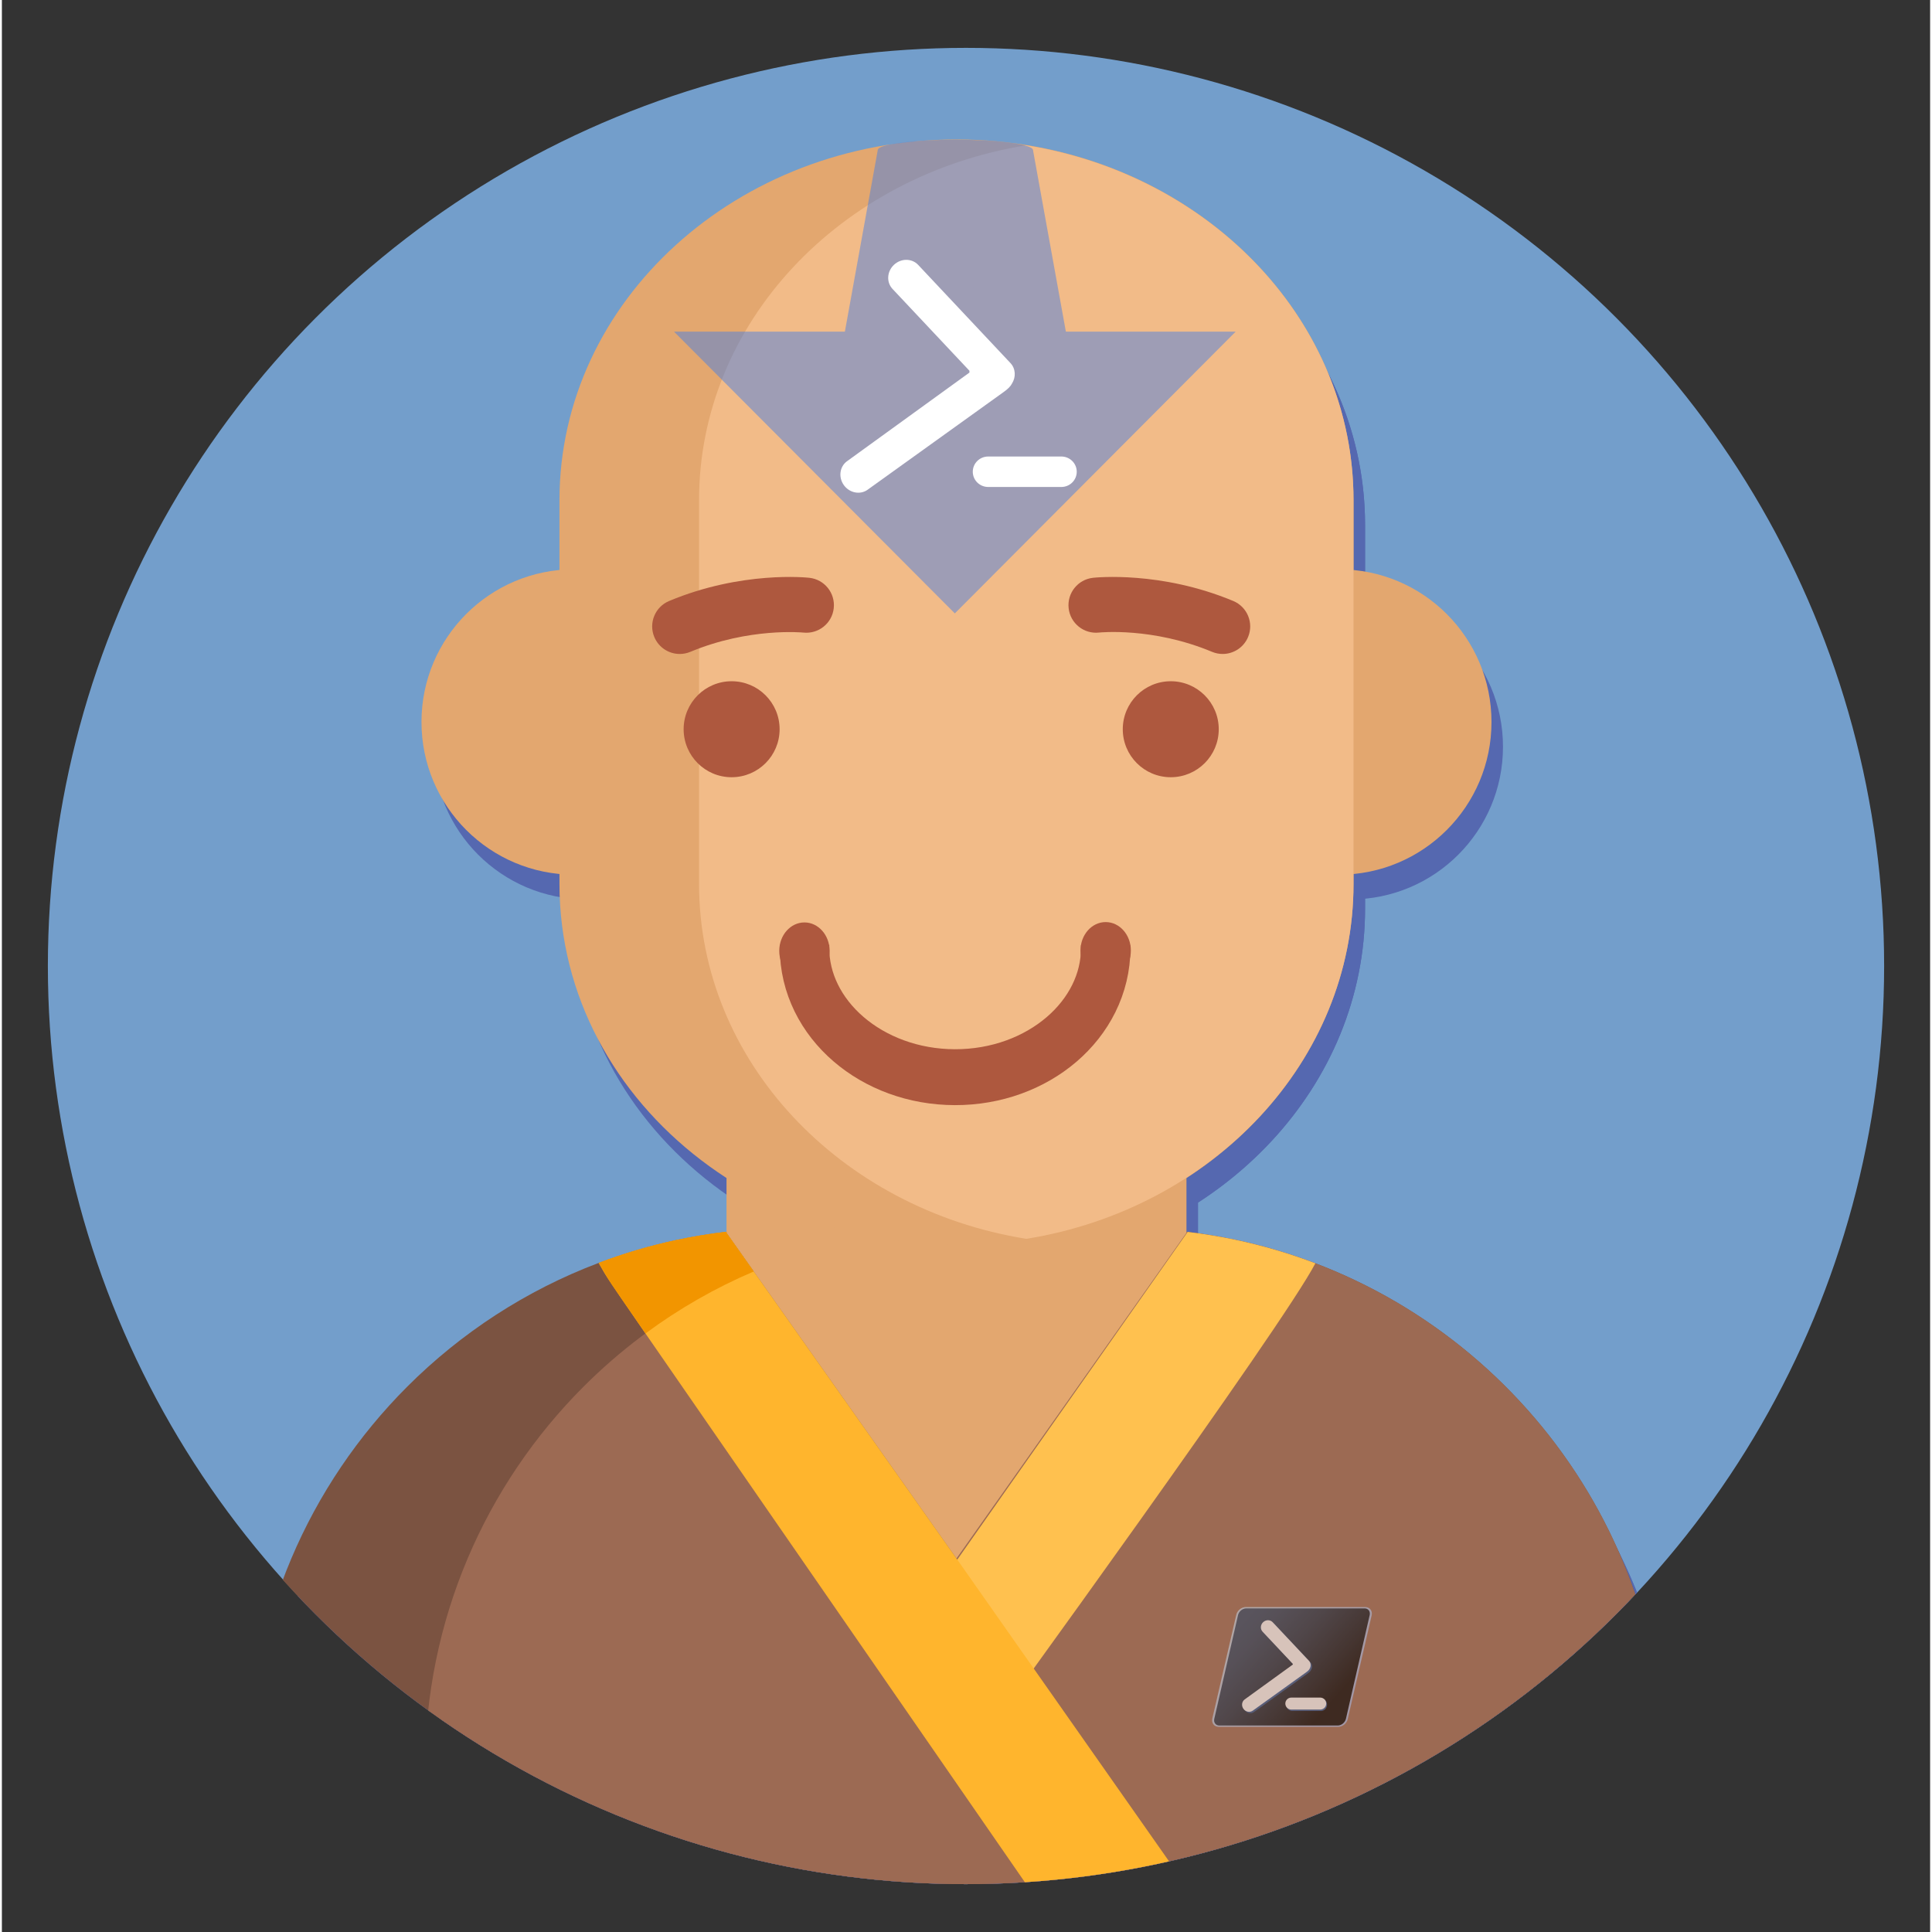<?xml version="1.0" encoding="UTF-8" standalone="no"?>
<svg
   xmlns:dc="http://purl.org/dc/elements/1.1/"
   xmlns:cc="http://creativecommons.org/ns#"
   xmlns:rdf="http://www.w3.org/1999/02/22-rdf-syntax-ns#"
   xmlns:svg="http://www.w3.org/2000/svg"
   xmlns="http://www.w3.org/2000/svg"
   xmlns:sodipodi="http://sodipodi.sourceforge.net/DTD/sodipodi-0.dtd"
   xmlns:inkscape="http://www.inkscape.org/namespaces/inkscape"
   height="9in"
   viewBox="-55 0 646.734 648"
   width="9in"
   version="1.1"
   id="svg34"
   sodipodi:docname="koan-monk-3.svg"
   inkscape:export-filename="C:\Dropbox\svg\PSKoans\kmonk13.png"
   inkscape:export-xdpi="96"
   inkscape:export-ydpi="96"
   inkscape:version="0.92.4 (5da689c313, 2019-01-14)">
  <rect x="-55" y="0" width="646.734" height="648" fill="#333333" stroke="none"/>
  <defs
     id="defs38">
    <linearGradient
       id="SVGID_1_"
       gradientUnits="userSpaceOnUse"
       x1="95.267"
       y1="91.926"
       x2="26.7"
       y2="30.68">
      <stop
         offset="0"
         style="stop-color:#A9C8FF"
         id="stop8" />
      <stop
         offset="1"
         style="stop-color:#C7E6FF"
         id="stop10" />
    </linearGradient>
    <linearGradient
       y2="90.278"
       x2="93.585"
       y1="30.778"
       x1="26.585"
       gradientUnits="userSpaceOnUse"
       id="SVGID_2_">
      <stop
         id="stop15"
         style="stop-color:#2D4664"
         offset="0" />
      <stop
         id="stop17"
         style="stop-color:#29405B"
         offset="0.169" />
      <stop
         id="stop19"
         style="stop-color:#1E2F43"
         offset="0.445" />
      <stop
         id="stop21"
         style="stop-color:#0C131B"
         offset="0.79" />
      <stop
         id="stop23"
         style="stop-color:#000000"
         offset="1" />
    </linearGradient>
    <linearGradient
       gradientTransform="matrix(0.75,0,0,0.75,194.878,585.191)"
       id="SVGID_2_-2"
       gradientUnits="userSpaceOnUse"
       x1="26.177"
       y1="30.015"
       x2="93.748"
       y2="90.738">
      <stop
         offset="0"
         style="stop-color:#5391FE"
         id="stop9" />
      <stop
         offset="1"
         style="stop-color:#3E6DBF"
         id="stop11" />
    </linearGradient>
    <clipPath
       clipPathUnits="userSpaceOnUse"
       id="clipPath914">
      <rect
         style="opacity:0.365;fill:#000000;fill-opacity:1;fill-rule:evenodd;stroke:none;stroke-width:11.339;stroke-linecap:butt;stroke-linejoin:round;stroke-miterlimit:4;stroke-dasharray:none;stroke-opacity:1"
         id="rect916"
         width="194.826"
         height="78.237"
         x="-249.559"
         y="-205.174" />
    </clipPath>
    <linearGradient
       gradientTransform="matrix(0.75,0,0,0.75,262.372,393.433)"
       id="SVGID_1_-2"
       gradientUnits="userSpaceOnUse"
       x1="95.267"
       y1="91.926"
       x2="26.7"
       y2="30.68">
      <stop
         offset="0"
         style="stop-color:#A9C8FF"
         id="stop8-7" />
      <stop
         offset="1"
         style="stop-color:#C7E6FF"
         id="stop10-7" />
    </linearGradient>
    <clipPath
       clipPathUnits="userSpaceOnUse"
       id="clipPath914-5">
      <rect
         style="opacity:0.365;fill:#000000;fill-opacity:1;fill-rule:evenodd;stroke:none;stroke-width:11.339;stroke-linecap:butt;stroke-linejoin:round;stroke-miterlimit:4;stroke-dasharray:none;stroke-opacity:1"
         id="rect916-6"
         width="194.826"
         height="78.237"
         x="-249.559"
         y="-205.174" />
    </clipPath>
    <linearGradient
       gradientTransform="matrix(0.75,0,0,0.75,262.372,393.433)"
       id="SVGID_1_-2-0"
       gradientUnits="userSpaceOnUse"
       x1="95.267"
       y1="91.926"
       x2="26.7"
       y2="30.68">
      <stop
         offset="0"
         style="stop-color:#A9C8FF"
         id="stop8-7-4" />
      <stop
         offset="1"
         style="stop-color:#C7E6FF"
         id="stop10-7-3" />
    </linearGradient>
    <linearGradient
       y2="90.278"
       x2="93.585"
       y1="30.778"
       x1="26.585"
       gradientUnits="userSpaceOnUse"
       id="SVGID_2_-21">
      <stop
         id="stop15-7"
         style="stop-color:#2D4664"
         offset="0" />
      <stop
         id="stop17-0"
         style="stop-color:#29405B"
         offset="0.169" />
      <stop
         id="stop19-2"
         style="stop-color:#1E2F43"
         offset="0.445" />
      <stop
         id="stop21-9"
         style="stop-color:#0C131B"
         offset="0.79" />
      <stop
         id="stop23-9"
         style="stop-color:#000000"
         offset="1" />
    </linearGradient>
    <clipPath
       clipPathUnits="userSpaceOnUse"
       id="clipPath914-5-8">
      <rect
         style="opacity:0.365;fill:#000000;fill-opacity:1;fill-rule:evenodd;stroke:none;stroke-width:11.339;stroke-linecap:butt;stroke-linejoin:round;stroke-miterlimit:4;stroke-dasharray:none;stroke-opacity:1"
         id="rect916-6-1"
         width="194.826"
         height="78.237"
         x="-249.559"
         y="-205.174" />
    </clipPath>
    <clipPath
       clipPathUnits="userSpaceOnUse"
       id="clipPath914-4">
      <rect
         style="opacity:0.365;fill:#000000;fill-opacity:1;fill-rule:evenodd;stroke:none;stroke-width:11.339;stroke-linecap:butt;stroke-linejoin:round;stroke-miterlimit:4;stroke-dasharray:none;stroke-opacity:1"
         id="rect916-61"
         width="194.826"
         height="78.237"
         x="-249.559"
         y="-205.174" />
    </clipPath>
    <linearGradient
       y2="90.278"
       x2="93.585"
       y1="30.778"
       x1="26.585"
       gradientUnits="userSpaceOnUse"
       id="SVGID_2_-7">
      <stop
         id="stop15-0"
         style="stop-color:#2D4664"
         offset="0" />
      <stop
         id="stop17-8"
         style="stop-color:#29405B"
         offset="0.169" />
      <stop
         id="stop19-1"
         style="stop-color:#1E2F43"
         offset="0.445" />
      <stop
         id="stop21-8"
         style="stop-color:#0C131B"
         offset="0.79" />
      <stop
         id="stop23-4"
         style="stop-color:#000000"
         offset="1" />
    </linearGradient>
    <clipPath
       clipPathUnits="userSpaceOnUse"
       id="clipPath1776">
      <circle
         style="opacity:0.346;fill:#739ecb;fill-opacity:1;fill-rule:evenodd;stroke:none;stroke-width:0.679;stroke-linecap:butt;stroke-linejoin:round;stroke-miterlimit:4;stroke-dasharray:none;stroke-opacity:1"
         id="circle1778"
         cx="269.331"
         cy="272.797"
         r="275.775" />
    </clipPath>
  </defs>
  <sodipodi:namedview
     pagecolor="#ffffff"
     bordercolor="#666666"
     borderopacity="1"
     objecttolerance="10"
     gridtolerance="10"
     guidetolerance="10"
     inkscape:pageopacity="0"
     inkscape:pageshadow="2"
     inkscape:window-width="2656"
     inkscape:window-height="1457"
     id="namedview36"
     showgrid="false"
     inkscape:zoom="0.69140625"
     inkscape:cx="567.39271"
     inkscape:cy="296.12758"
     inkscape:window-x="284"
     inkscape:window-y="430"
     inkscape:window-maximized="0"
     inkscape:current-layer="svg34"
     units="in" />
  <g
     id="g1113"
     transform="translate(0.575,0.575)">
    <circle
       r="307.944"
       cy="323.425"
       cx="267.792"
       id="path956-2"
       style="opacity:1;fill:#739ecb;fill-opacity:1;fill-rule:evenodd;stroke:none;stroke-width:0.758;stroke-linecap:butt;stroke-linejoin:round;stroke-miterlimit:4;stroke-dasharray:none;stroke-opacity:1" />
    <g
       clip-path="url(#clipPath1776)"
       id="g1432-3"
       transform="matrix(1.117,0,0,1.117,-33.149,18.614)">
      <g
         id="g954-4-0"
         transform="matrix(1.06,0,0,1.06,57.107,-120.312)"
         style="fill:#5568b0;fill-opacity:1">
        <path
           style="fill:#5568b0;fill-opacity:1"
           inkscape:connector-curvature="0"
           id="path2-5-4"
           d="m 401.34,605.449 c 0,9.254 -3.746,17.66 -9.828,23.723 -6.066,6.082 -14.457,9.828 -23.727,9.828 H 34.051 C 15.52,639 0.5,623.98 0.5,605.449 c 0,-42.344 17.152,-80.668 44.898,-108.418 15.238,-15.234 33.668,-27.289 54.207,-35.039 7.168,-2.727 14.594,-4.91 22.227,-6.531 4.547,-0.957 9.164,-1.727 13.844,-2.277 5.949,-0.699 12.004,-1.062 18.141,-1.062 h 94.207 c 10.973,0 21.664,1.156 31.98,3.34 69.32,14.707 121.336,76.277 121.336,149.988 z m 0,0" />
        <path
           style="fill:#5568b0;fill-opacity:1"
           inkscape:connector-curvature="0"
           id="path4-7-7"
           d="m 401.34,605.449 c 0,9.254 -3.746,17.66 -9.828,23.723 -6.066,6.082 -14.457,9.828 -23.727,9.828 H 83.977 c -18.535,0 -33.555,-15.02 -33.555,-33.551 0,-42.344 17.152,-80.668 44.898,-108.418 20.562,-20.562 46.93,-35.309 76.437,-41.57 19.711,-4.172 29.191,-3.34 76.266,-3.34 6.219,0 12.336,0.375 18.355,1.094 4.609,0.551 9.152,1.301 13.625,2.246 7.75,1.645 15.27,3.867 22.539,6.637 57.754,21.977 98.797,77.879 98.797,143.352 z m 0,0" />
        <path
           style="fill:#5568b0;fill-opacity:1"
           inkscape:connector-curvature="0"
           id="path6-5-1"
           d="m 135.801,334.203 v 119.281 l 65.117,92.199 65.121,-92.199 V 334.203 Z m 0,0" />
        <path
           style="fill:#5568b0;fill-opacity:1"
           inkscape:connector-curvature="0"
           id="path8-6-2"
           d="m 135.906,308.828 c 0,23.879 -19.359,43.238 -43.238,43.238 -23.883,0 -43.238,-19.359 -43.238,-43.238 0,-23.879 19.355,-43.238 43.238,-43.238 23.879,0 43.238,19.359 43.238,43.238 z m 0,0" />
        <path
           style="fill:#5568b0;fill-opacity:1"
           inkscape:connector-curvature="0"
           id="path10-2-3"
           d="m 352.41,308.836 c 0,23.879 -19.359,43.238 -43.238,43.238 -23.879,0 -43.238,-19.359 -43.238,-43.238 0,-23.883 19.359,-43.238 43.238,-43.238 23.879,0 43.238,19.355 43.238,43.238 z m 0,0" />
        <path
           style="fill:#5568b0;fill-opacity:1;stroke-width:0.974"
           inkscape:connector-curvature="0"
           id="path12-9-2"
           d="m 313.34,246.024 v 108.661 c 0,50.174 -39.875,92.086 -92.66,100.581 C 151.418,466.449 88.5,417.954 88.5,354.685 V 246.024 c 0,-56.419 50.34,-102.149 112.418,-102.149 62.031,0 112.422,45.689 112.422,102.149 z m 0,0" />
        <path
           style="fill:#5568b0;fill-opacity:1;stroke-width:0.974"
           inkscape:connector-curvature="0"
           id="path14-1-2"
           d="m 313.34,246.053 v 108.601 c 0,50.146 -39.875,92.035 -92.66,100.526 -52.773,-8.487 -92.656,-50.391 -92.656,-100.526 V 246.053 c 0,-50.261 40,-92.043 92.656,-100.514 52.66,8.472 92.66,50.253 92.66,100.514 z m 0,0" />
        <path
           style="fill:#5568b0;fill-opacity:1"
           inkscape:connector-curvature="0"
           id="path16-1-0"
           d="m 302.543,462.098 c -9.207,17.797 -91.531,131.023 -96.422,137.754 l -17.203,-36.453 77.461,-110.184 c 4.609,0.551 9.152,1.301 13.625,2.246 7.75,1.645 15.27,3.867 22.539,6.637 z m 0,0" />
        <path
           d="m 275.18,310.879 c 0,7.504 -6.086,13.59 -13.59,13.59 -7.504,0 -13.586,-6.086 -13.586,-13.59 0,-7.504 6.082,-13.59 13.586,-13.59 7.504,0 13.59,6.086 13.59,13.59 z m 0,0"
           id="path20-2-4"
           inkscape:connector-curvature="0"
           style="fill:#5568b0;fill-opacity:1" />
        <path
           d="m 279.293,274.566 c -20.539,-8.574 -38.953,-6.652 -39.727,-6.566 -4.281,0.477 -7.367,4.332 -6.891,8.613 0.473,4.281 4.324,7.367 8.613,6.891 0.148,-0.016 15.141,-1.578 31.992,5.457 0.98,0.41 2,0.605 3.004,0.605 3.051,0 5.949,-1.805 7.199,-4.797 1.66,-3.973 -0.219,-8.543 -4.191,-10.203 z m 0,0"
           id="path22-1-8"
           inkscape:connector-curvature="0"
           style="fill:#5568b0;fill-opacity:1" />
        <path
           d="m 150.836,310.879 c 0,7.504 -6.082,13.59 -13.59,13.59 -7.504,0 -13.586,-6.086 -13.586,-13.59 0,-7.504 6.082,-13.59 13.586,-13.59 7.508,0 13.59,6.086 13.59,13.59 z m 0,0"
           id="path24-3-5"
           inkscape:connector-curvature="0"
           style="fill:#5568b0;fill-opacity:1" />
        <path
           d="m 159.273,268 c -0.777,-0.086 -19.191,-2.008 -39.727,6.566 -3.977,1.66 -5.852,6.23 -4.191,10.203 1.25,2.996 4.148,4.797 7.199,4.797 1.004,0 2.02,-0.191 3.004,-0.602 16.598,-6.93 31.766,-5.48 32.016,-5.453 4.289,0.449 8.117,-2.625 8.59,-6.895 0.477,-4.285 -2.609,-8.141 -6.891,-8.617 z m 0,0"
           id="path26-6-2"
           inkscape:connector-curvature="0"
           style="fill:#5568b0;fill-opacity:1" />
        <path
           style="fill:#5568b0;fill-opacity:1"
           inkscape:connector-curvature="0"
           id="path30-0-4"
           d="m 266.359,639 h -44.941 C 89.719,448.484 104.18,469.742 99.605,461.992 c 7.168,-2.727 14.594,-4.91 22.227,-6.531 4.547,-0.957 9.164,-1.727 13.844,-2.277 l 0.125,0.301 65.117,92.203 c 70.48,100.414 62.59,89.141 65.441,93.312 z m 0,0" />
        <path
           style="fill:#5568b0;fill-opacity:1"
           inkscape:connector-curvature="0"
           id="path32-7-8"
           d="m 135.801,453.484 -0.125,-0.301 c -4.68,0.551 -9.297,1.32 -13.844,2.277 -7.633,1.621 -15.059,3.805 -22.227,6.531 4.113,6.973 1.449,2.891 13.254,19.969 9.441,-6.977 19.727,-12.887 30.66,-17.547 z m 0,0" />
        <g
           transform="matrix(1.07,0,0,1.131,-13.959,124.779)"
           style="opacity:0.5;fill:#5568b0;fill-opacity:1"
           id="g4228-1-5">
          <ellipse
             style="opacity:1;fill:#5568b0;fill-opacity:1;fill-rule:evenodd;stroke:none;stroke-width:4.919;stroke-linecap:butt;stroke-linejoin:round;stroke-miterlimit:4;stroke-dasharray:none;stroke-opacity:1"
             id="path4170-1-6"
             cx="200.639"
             cy="19.546"
             rx="20.548"
             ry="2.589" />
          <g
             id="g4221-7-2"
             style="fill:#5568b0;fill-opacity:1">
            <path
               inkscape:transform-center-x="7.0707255e-06"
               transform="matrix(1.484,0,0,0.813,-102.862,12.355)"
               inkscape:transform-center-y="11.7559"
               d="m 204.422,151.577 -50.113,-86.798 100.225,-3e-6 z"
               inkscape:randomized="0"
               inkscape:rounded="0"
               inkscape:flatsided="true"
               sodipodi:arg2="2.6179939"
               sodipodi:arg1="1.5707963"
               sodipodi:r2="28.932543"
               sodipodi:r1="57.865086"
               sodipodi:cy="93.712379"
               sodipodi:cx="204.42194"
               sodipodi:sides="3"
               id="path1032-4-1"
               style="opacity:1;fill:#5568b0;fill-opacity:1;fill-rule:evenodd;stroke:none;stroke-width:20.315;stroke-linecap:butt;stroke-linejoin:round;stroke-miterlimit:4;stroke-dasharray:none;stroke-opacity:1"
               sodipodi:type="star" />
            <rect
               transform="matrix(-1,0,0.188,0.982,0,0)"
               y="19.89"
               x="-217.453"
               height="48.503"
               width="31.915"
               id="rect1028-9-1-4"
               style="opacity:1;fill:#5568b0;fill-opacity:1;fill-rule:evenodd;stroke:none;stroke-width:8.965;stroke-linecap:butt;stroke-linejoin:round;stroke-miterlimit:4;stroke-dasharray:none;stroke-opacity:1" />
            <rect
               transform="matrix(1,0,-0.188,0.982,0,0)"
               y="19.909"
               x="183.834"
               height="48.503"
               width="31.915"
               id="rect1028-9-3-1-8"
               style="opacity:1;fill:#5568b0;fill-opacity:1;fill-rule:evenodd;stroke:none;stroke-width:8.965;stroke-linecap:butt;stroke-linejoin:round;stroke-miterlimit:4;stroke-dasharray:none;stroke-opacity:1" />
          </g>
        </g>
        <g
           style="opacity:1;fill:#5568b0;fill-opacity:1;stroke:#000000;stroke-width:0.602;stroke-miterlimit:4;stroke-dasharray:none;stroke-opacity:1"
           transform="matrix(1.246,0,0,1.246,-51.652,110.552)"
           id="g4207-5-9">
          <path
             inkscape:connector-curvature="0"
             style="clip-rule:evenodd;fill:#5568b0;fill-opacity:1;fill-rule:evenodd;stroke:#000000;stroke-width:0.602;stroke-miterlimit:4;stroke-dasharray:none;stroke-opacity:1"
             d="m 215.361,82.246 c -0.286,0.576 -0.88,1.212 -1.93,1.95 L 182.567,106.362 c -1.685,1.224 -4.104,0.77 -5.402,-1.015 -1.298,-1.785 -0.985,-4.224 0.7,-5.449 L 205.697,79.744 V 79.33 L 188.21,60.728 c -1.426,-1.517 -1.278,-3.971 0.332,-5.481 1.61,-1.51 4.07,-1.503 5.497,0.014 l 20.982,22.322 c 1.191,1.267 1.28,3.186 0.34,4.664 z"
             id="path36-6-3" />
          <path
             inkscape:connector-curvature="0"
             style="clip-rule:evenodd;fill:#5568b0;fill-opacity:1;fill-rule:evenodd;stroke:#000000;stroke-width:0.602;stroke-miterlimit:4;stroke-dasharray:none;stroke-opacity:1"
             d="m 209.957,98.823 h 16.629 c 1.934,0 3.501,1.55 3.501,3.462 0,1.912 -1.567,3.462 -3.501,3.462 h -16.629 c -1.934,0 -3.501,-1.55 -3.501,-3.462 0,-1.912 1.567,-3.462 3.501,-3.462 z"
             id="path38-9-7" />
        </g>
        <g
           transform="matrix(0.622,0,0,0.704,297.58,307.507)"
           id="g944-3-9"
           style="fill:#5568b0;fill-opacity:1">
          <ellipse
             style="opacity:1;fill:#5568b0;fill-opacity:1;fill-rule:evenodd;stroke:#ae583e;stroke-width:22.5;stroke-linecap:butt;stroke-linejoin:round;stroke-miterlimit:4;stroke-dasharray:none;stroke-opacity:1"
             id="path910-4-4"
             cx="-154.447"
             cy="-128.087"
             rx="68.515"
             ry="52.024"
             clip-path="url(#clipPath914-5-8)"
             transform="rotate(-179.91,-155.103,-17.631)" />
          <circle
             style="opacity:1;fill:#5568b0;fill-opacity:1;fill-rule:evenodd;stroke:none;stroke-width:21.006;stroke-linecap:butt;stroke-linejoin:round;stroke-miterlimit:4;stroke-dasharray:none;stroke-opacity:1"
             id="path918-38-5"
             cx="-224.487"
             cy="94.016"
             r="11.458" />
          <circle
             style="opacity:1;fill:#5568b0;fill-opacity:1;fill-rule:evenodd;stroke:none;stroke-width:21.006;stroke-linecap:butt;stroke-linejoin:round;stroke-miterlimit:4;stroke-dasharray:none;stroke-opacity:1"
             id="path918-3-7-8"
             cx="-87.434"
             cy="93.872"
             r="11.458" />
        </g>
        <g
           style="opacity:0.6;fill:#5568b0;fill-opacity:1"
           transform="matrix(0.667,0,0,0.667,96.129,286.725)"
           id="g910-6-3">
          <path
             inkscape:connector-curvature="0"
             style="clip-rule:evenodd;opacity:0.8;fill:#5568b0;fill-opacity:1;fill-rule:evenodd;stroke-width:0.75"
             d="m 269.147,475.183 c -1.225,0 -2.284,-0.478 -2.983,-1.349 -0.714,-0.889 -0.959,-2.111 -0.672,-3.353 l 13.489,-58.433 c 0.566,-2.448 2.938,-4.366 5.403,-4.366 h 67.217 c 1.226,0 2.285,0.478 2.983,1.349 0.714,0.888 0.959,2.111 0.672,3.353 l -13.489,58.433 c -0.565,2.448 -2.938,4.367 -5.402,4.367 H 269.147 Z"
             id="path13-8-3" />
          <g
             transform="matrix(0.75,0,0,0.75,262.372,393.433)"
             id="g30-5-6"
             style="fill:#5568b0;fill-opacity:1">
            <g
               id="g28-2-6"
               style="fill:#5568b0;fill-opacity:1">
              <linearGradient
                 id="linearGradient1687"
                 gradientUnits="userSpaceOnUse"
                 x1="26.585"
                 y1="30.778"
                 x2="93.585"
                 y2="90.278">
                <stop
                   offset="0"
                   style="stop-color:#2D4664"
                   id="stop870-7-2" />
                <stop
                   offset="0.169"
                   style="stop-color:#29405B"
                   id="stop872-4-9" />
                <stop
                   offset="0.445"
                   style="stop-color:#1E2F43"
                   id="stop874-6-2" />
                <stop
                   offset="0.79"
                   style="stop-color:#0C131B"
                   id="stop876-0-5" />
                <stop
                   offset="1"
                   style="stop-color:#000000"
                   id="stop878-8-4" />
              </linearGradient>
              <path
                 style="clip-rule:evenodd;fill:#5568b0;fill-opacity:1;fill-rule:evenodd"
                 inkscape:connector-curvature="0"
                 d="M 118.5,20 H 29.634 c -2.769,0 -5.53,2.259 -6.168,5.045 L 5.632,102.955 C 4.995,105.742 6.722,108 9.491,108 h 88.865 c 2.769,0 5.53,-2.258 6.168,-5.045 L 122.358,25.044 C 122.996,22.259 121.268,20 118.5,20 Z"
                 id="path26-0-8-2" />
            </g>
          </g>
          <path
             inkscape:connector-curvature="0"
             style="clip-rule:evenodd;fill:#5568b0;fill-opacity:1;fill-rule:evenodd;stroke-width:0.75"
             d="m 310.496,459.101 h 16.21 c 1.885,0 3.413,1.594 3.413,3.559 0,1.966 -1.528,3.56 -3.413,3.56 H 310.496 c -1.885,0 -3.413,-1.594 -3.413,-3.56 0,-1.966 1.528,-3.559 3.413,-3.559 z"
             id="path32-3-0-8" />
          <path
             inkscape:connector-curvature="0"
             style="clip-rule:evenodd;fill:#5568b0;fill-opacity:1;fill-rule:evenodd;stroke-width:0.75"
             d="m 321.01,443.274 c -0.279,0.562 -0.858,1.181 -1.882,1.901 l -30.085,21.607 c -1.643,1.193 -4,0.751 -5.266,-0.989 -1.265,-1.74 -0.96,-4.117 0.682,-5.311 l 27.13,-19.645 v -0.404 l -17.046,-18.134 c -1.391,-1.479 -1.246,-3.871 0.323,-5.343 1.569,-1.472 3.967,-1.466 5.358,0.013 l 20.453,21.759 c 1.161,1.235 1.247,3.106 0.332,4.546 z"
             id="path34-7-6" />
          <path
             inkscape:connector-curvature="0"
             style="clip-rule:evenodd;fill:#5568b0;fill-opacity:1;fill-rule:evenodd;stroke-width:0.75"
             d="m 320.26,442.524 c -0.279,0.562 -0.858,1.181 -1.882,1.901 l -30.085,21.607 c -1.643,1.193 -4,0.751 -5.266,-0.989 -1.265,-1.74 -0.96,-4.117 0.682,-5.311 l 27.13,-19.645 v -0.404 l -17.046,-18.134 c -1.391,-1.479 -1.246,-3.871 0.323,-5.343 1.569,-1.472 3.967,-1.466 5.358,0.013 l 20.453,21.759 c 1.161,1.235 1.247,3.106 0.332,4.546 z"
             id="path36-7-8-5" />
          <path
             inkscape:connector-curvature="0"
             style="clip-rule:evenodd;fill:#5568b0;fill-opacity:1;fill-rule:evenodd;stroke-width:0.75"
             d="m 310.034,458.683 h 16.21 c 1.885,0 3.413,1.511 3.413,3.375 0,1.864 -1.528,3.375 -3.413,3.375 h -16.21 c -1.885,0 -3.413,-1.511 -3.413,-3.375 0,-1.864 1.528,-3.375 3.413,-3.375 z"
             id="path38-5-4-5" />
        </g>
      </g>
      <path
         d="m 479.097,514.163 c 0,9.813 -3.972,18.728 -10.422,25.156 -6.433,6.45 -15.331,10.422 -25.161,10.422 H 89.609 c -19.651,0 -35.579,-15.927 -35.579,-35.579 0,-44.903 18.189,-85.544 47.612,-114.971 16.159,-16.155 35.703,-28.938 57.483,-37.157 7.601,-2.891 15.476,-5.207 23.57,-6.926 4.822,-1.015 9.718,-1.831 14.68,-2.415 6.309,-0.741 12.729,-1.127 19.237,-1.127 h 99.901 c 11.636,0 22.973,1.226 33.913,3.542 73.51,15.596 128.669,80.888 128.669,159.054 z m 0,0"
         id="path2-9"
         inkscape:connector-curvature="0"
         style="fill:#7b5341;stroke-width:1.06" />
      <path
         d="m 479.097,514.163 c 0,9.813 -3.972,18.728 -10.422,25.156 -6.433,6.45 -15.331,10.422 -25.161,10.422 H 142.552 c -19.655,0 -35.583,-15.927 -35.583,-35.579 0,-44.903 18.189,-85.544 47.612,-114.971 21.805,-21.805 49.766,-37.443 81.057,-44.083 20.902,-4.424 30.956,-3.542 80.875,-3.542 6.595,0 13.082,0.398 19.465,1.16 4.888,0.584 9.706,1.379 14.449,2.382 8.218,1.744 16.192,4.101 23.901,7.038 61.245,23.305 104.768,82.586 104.768,152.016 z m 0,0"
         id="path4-8"
         inkscape:connector-curvature="0"
         style="fill:#9c6a53;stroke-width:1.06" />
      <path
         d="m 197.509,226.523 v 126.491 l 69.053,97.772 69.057,-97.772 V 226.523 Z m 0,0"
         id="path6-0"
         inkscape:connector-curvature="0"
         style="fill:#e3a76f;stroke-width:1.06" />
      <path
         d="m 197.62,199.614 c 0,25.322 -20.529,45.852 -45.852,45.852 -25.326,0 -45.852,-20.529 -45.852,-45.852 0,-25.322 20.525,-45.852 45.852,-45.852 25.322,0 45.852,20.529 45.852,45.852 z m 0,0"
         id="path8-9"
         inkscape:connector-curvature="0"
         style="fill:#e3a76f;stroke-width:1.06" />
      <path
         d="m 427.21,199.623 c 0,25.322 -20.529,45.852 -45.852,45.852 -25.322,0 -45.852,-20.529 -45.852,-45.852 0,-25.326 20.529,-45.852 45.852,-45.852 25.322,0 45.852,20.525 45.852,45.852 z m 0,0"
         id="path10-9"
         inkscape:connector-curvature="0"
         style="fill:#e3a76f;stroke-width:1.06" />
      <path
         d="m 385.778,133.014 v 115.229 c 0,53.206 -42.285,97.652 -98.261,106.66 C 214.07,366.762 147.349,315.336 147.349,248.243 V 133.014 c 0,-59.829 53.382,-108.323 119.213,-108.323 65.78,0 119.217,48.451 119.217,108.323 z m 0,0"
         id="path12-98"
         inkscape:connector-curvature="0"
         style="fill:#e3a76f;stroke-width:1.033" />
      <path
         d="m 385.778,133.045 v 115.165 c 0,53.177 -42.285,97.598 -98.261,106.601 -55.963,-9 -98.256,-53.436 -98.256,-106.601 V 133.045 c 0,-53.299 42.418,-97.606 98.256,-106.59 55.843,8.984 98.261,53.291 98.261,106.59 z m 0,0"
         id="path14-12"
         inkscape:connector-curvature="0"
         style="fill:#f2bb88;stroke-width:1.033" />
      <path
         d="m 374.329,362.148 c -9.764,18.873 -97.063,138.943 -102.25,146.08 l -18.243,-38.656 82.143,-116.843 c 4.888,0.584 9.706,1.379 14.449,2.382 8.218,1.744 16.192,4.101 23.901,7.038 z m 0,0"
         id="path16-6"
         inkscape:connector-curvature="0"
         style="fill:#ffc14f;stroke-width:1.06" />
      <path
         style="fill:#ae583e;stroke-width:1.06"
         inkscape:connector-curvature="0"
         id="path20-3"
         d="m 345.312,201.789 c 0,7.957 -6.454,14.411 -14.411,14.411 -7.957,0 -14.407,-6.454 -14.407,-14.411 0,-7.957 6.45,-14.411 14.407,-14.411 7.957,0 14.411,6.454 14.411,14.411 z m 0,0" />
      <path
         style="fill:#ae583e;stroke-width:1.06"
         inkscape:connector-curvature="0"
         id="path22-7"
         d="m 349.674,163.282 c -21.78,-9.092 -41.307,-7.054 -42.128,-6.963 -4.54,0.505 -7.812,4.594 -7.307,9.134 0.501,4.54 4.586,7.812 9.134,7.307 0.157,-0.017 16.056,-1.674 33.926,5.787 1.04,0.435 2.121,0.642 3.185,0.642 3.235,0 6.309,-1.914 7.634,-5.087 1.76,-4.213 -0.232,-9.059 -4.445,-10.82 z m 0,0" />
      <path
         style="fill:#ae583e;stroke-width:1.06"
         inkscape:connector-curvature="0"
         id="path24-8"
         d="m 213.453,201.789 c 0,7.957 -6.45,14.411 -14.411,14.411 -7.957,0 -14.407,-6.454 -14.407,-14.411 0,-7.957 6.45,-14.411 14.407,-14.411 7.962,0 14.411,6.454 14.411,14.411 z m 0,0" />
      <path
         style="fill:#ae583e;stroke-width:1.06"
         inkscape:connector-curvature="0"
         id="path26-3"
         d="m 222.4,156.319 c -0.824,-0.091 -20.351,-2.129 -42.128,6.963 -4.217,1.76 -6.205,6.607 -4.445,10.82 1.326,3.177 4.399,5.087 7.634,5.087 1.065,0 2.142,-0.203 3.185,-0.638 17.601,-7.349 33.686,-5.812 33.951,-5.783 4.548,0.476 8.608,-2.784 9.109,-7.311 0.505,-4.544 -2.767,-8.633 -7.307,-9.138 z m 0,0" />
      <path
         d="M 335.958,549.742 H 288.301 C 148.641,347.711 163.976,370.254 159.126,362.036 c 7.601,-2.891 15.476,-5.207 23.57,-6.926 4.822,-1.015 9.718,-1.831 14.68,-2.415 l 0.133,0.319 69.053,97.776 c 74.74,106.483 66.373,94.528 69.397,98.952 z m 0,0"
         id="path30-2"
         inkscape:connector-curvature="0"
         style="fill:#ffb52d;stroke-width:1.06" />
      <path
         d="m 197.509,353.014 -0.133,-0.319 c -4.963,0.584 -9.859,1.4 -14.68,2.415 -8.094,1.719 -15.969,4.035 -23.57,6.926 4.362,7.394 1.537,3.065 14.055,21.176 10.012,-7.398 20.919,-13.666 32.513,-18.607 z m 0,0"
         id="path32-6"
         inkscape:connector-curvature="0"
         style="fill:#f29500;stroke-width:1.06" />
      <g
         id="g4228-6"
         style="opacity:0.5"
         transform="matrix(1.134,0,0,1.199,38.698,4.441)">
        <ellipse
           ry="2.589"
           rx="20.548"
           cy="19.546"
           cx="200.639"
           id="path4170-3"
           style="opacity:1;fill:#4980e1;fill-opacity:1;fill-rule:evenodd;stroke:none;stroke-width:4.919;stroke-linecap:butt;stroke-linejoin:round;stroke-miterlimit:4;stroke-dasharray:none;stroke-opacity:1" />
        <g
           id="g4221-4">
          <path
             sodipodi:type="star"
             style="opacity:1;fill:#4980e1;fill-opacity:1;fill-rule:evenodd;stroke:none;stroke-width:20.315;stroke-linecap:butt;stroke-linejoin:round;stroke-miterlimit:4;stroke-dasharray:none;stroke-opacity:1"
             id="path1032-1"
             sodipodi:sides="3"
             sodipodi:cx="204.42194"
             sodipodi:cy="93.712379"
             sodipodi:r1="57.865086"
             sodipodi:r2="28.932543"
             sodipodi:arg1="1.5707963"
             sodipodi:arg2="2.6179939"
             inkscape:flatsided="true"
             inkscape:rounded="0"
             inkscape:randomized="0"
             d="m 204.422,151.577 -50.113,-86.798 100.225,-3e-6 z"
             inkscape:transform-center-y="11.7559"
             transform="matrix(1.484,0,0,0.813,-102.862,12.355)"
             inkscape:transform-center-x="7.0707255e-06" />
          <rect
             style="opacity:1;fill:#4980e1;fill-opacity:1;fill-rule:evenodd;stroke:none;stroke-width:8.965;stroke-linecap:butt;stroke-linejoin:round;stroke-miterlimit:4;stroke-dasharray:none;stroke-opacity:1"
             id="rect1028-9-2"
             width="31.915"
             height="48.503"
             x="-217.453"
             y="19.89"
             transform="matrix(-1,0,0.188,0.982,0,0)" />
          <rect
             style="opacity:1;fill:#4980e1;fill-opacity:1;fill-rule:evenodd;stroke:none;stroke-width:8.965;stroke-linecap:butt;stroke-linejoin:round;stroke-miterlimit:4;stroke-dasharray:none;stroke-opacity:1"
             id="rect1028-9-3-4"
             width="31.915"
             height="48.503"
             x="183.834"
             y="19.909"
             transform="matrix(1,0,-0.188,0.982,0,0)" />
        </g>
      </g>
      <g
         id="g4207-2"
         transform="matrix(1.321,0,0,1.321,-1.274,-10.646)"
         style="opacity:1;fill:#ffffff;fill-opacity:1;stroke:none;stroke-width:0.602;stroke-miterlimit:4;stroke-dasharray:none;stroke-opacity:1">
        <path
           id="path36-2"
           d="m 215.361,82.246 c -0.286,0.576 -0.88,1.212 -1.93,1.95 L 182.567,106.362 c -1.685,1.224 -4.104,0.77 -5.402,-1.015 -1.298,-1.785 -0.985,-4.224 0.7,-5.449 L 205.697,79.744 V 79.33 L 188.21,60.728 c -1.426,-1.517 -1.278,-3.971 0.332,-5.481 1.61,-1.51 4.07,-1.503 5.497,0.014 l 20.982,22.322 c 1.191,1.267 1.28,3.186 0.34,4.664 z"
           style="clip-rule:evenodd;fill:#ffffff;fill-opacity:1;fill-rule:evenodd;stroke:none;stroke-width:0.602;stroke-miterlimit:4;stroke-dasharray:none;stroke-opacity:1"
           inkscape:connector-curvature="0" />
        <path
           id="path38-4"
           d="m 209.957,98.823 h 16.629 c 1.934,0 3.501,1.55 3.501,3.462 0,1.912 -1.567,3.462 -3.501,3.462 h -16.629 c -1.934,0 -3.501,-1.55 -3.501,-3.462 0,-1.912 1.567,-3.462 3.501,-3.462 z"
           style="clip-rule:evenodd;fill:#ffffff;fill-opacity:1;fill-rule:evenodd;stroke:none;stroke-width:0.602;stroke-miterlimit:4;stroke-dasharray:none;stroke-opacity:1"
           inkscape:connector-curvature="0" />
      </g>
      <g
         id="g944-4"
         transform="matrix(0.66,0,0,0.746,369.066,198.213)">
        <ellipse
           transform="rotate(-179.91,-155.103,-17.631)"
           clip-path="url(#clipPath914-4)"
           ry="52.024"
           rx="68.515"
           cy="-128.087"
           cx="-154.447"
           id="path910-5"
           style="opacity:1;fill:none;fill-opacity:1;fill-rule:evenodd;stroke:#ae583e;stroke-width:22.5;stroke-linecap:butt;stroke-linejoin:round;stroke-miterlimit:4;stroke-dasharray:none;stroke-opacity:1" />
        <circle
           r="11.458"
           cy="94.016"
           cx="-224.487"
           id="path918-32"
           style="opacity:1;fill:#ae583e;fill-opacity:1;fill-rule:evenodd;stroke:none;stroke-width:21.006;stroke-linecap:butt;stroke-linejoin:round;stroke-miterlimit:4;stroke-dasharray:none;stroke-opacity:1" />
        <circle
           r="11.458"
           cy="93.872"
           cx="-87.434"
           id="path918-3-2"
           style="opacity:1;fill:#ae583e;fill-opacity:1;fill-rule:evenodd;stroke:none;stroke-width:21.006;stroke-linecap:butt;stroke-linejoin:round;stroke-miterlimit:4;stroke-dasharray:none;stroke-opacity:1" />
      </g>
      <g
         id="g910-2"
         transform="matrix(0.533,0,0,0.533,201.877,248.077)"
         style="opacity:0.6">
        <path
           id="path13-4"
           d="m 269.147,475.183 c -1.225,0 -2.284,-0.478 -2.983,-1.349 -0.714,-0.889 -0.959,-2.111 -0.672,-3.353 l 13.489,-58.433 c 0.566,-2.448 2.938,-4.366 5.403,-4.366 h 67.217 c 1.226,0 2.285,0.478 2.983,1.349 0.714,0.888 0.959,2.111 0.672,3.353 l -13.489,58.433 c -0.565,2.448 -2.938,4.367 -5.402,4.367 H 269.147 Z"
           style="clip-rule:evenodd;opacity:0.8;fill:url(#SVGID_1_-2-0);fill-rule:evenodd;stroke-width:0.75"
           inkscape:connector-curvature="0" />
        <g
           id="g30-7"
           transform="matrix(0.75,0,0,0.75,262.372,393.433)">
          <g
             id="g28-7">
            <linearGradient
               y2="90.278"
               x2="93.585"
               y1="30.778"
               x1="26.585"
               gradientUnits="userSpaceOnUse"
               id="linearGradient1731">
              <stop
                 id="stop870-8"
                 style="stop-color:#2D4664"
                 offset="0" />
              <stop
                 id="stop872-43"
                 style="stop-color:#29405B"
                 offset="0.169" />
              <stop
                 id="stop874-8"
                 style="stop-color:#1E2F43"
                 offset="0.445" />
              <stop
                 id="stop876-3"
                 style="stop-color:#0C131B"
                 offset="0.79" />
              <stop
                 id="stop878-7"
                 style="stop-color:#000000"
                 offset="1" />
            </linearGradient>
            <path
               id="path26-0-4"
               d="M 118.5,20 H 29.634 c -2.769,0 -5.53,2.259 -6.168,5.045 L 5.632,102.955 C 4.995,105.742 6.722,108 9.491,108 h 88.865 c 2.769,0 5.53,-2.258 6.168,-5.045 L 122.358,25.044 C 122.996,22.259 121.268,20 118.5,20 Z"
               inkscape:connector-curvature="0"
               style="clip-rule:evenodd;fill:url(#SVGID_2_-7);fill-rule:evenodd" />
          </g>
        </g>
        <path
           id="path32-3-1"
           d="m 310.496,459.101 h 16.21 c 1.885,0 3.413,1.594 3.413,3.559 0,1.966 -1.528,3.56 -3.413,3.56 H 310.496 c -1.885,0 -3.413,-1.594 -3.413,-3.56 0,-1.966 1.528,-3.559 3.413,-3.559 z"
           style="clip-rule:evenodd;fill:#2c5591;fill-rule:evenodd;stroke-width:0.75"
           inkscape:connector-curvature="0" />
        <path
           id="path34-1"
           d="m 321.01,443.274 c -0.279,0.562 -0.858,1.181 -1.882,1.901 l -30.085,21.607 c -1.643,1.193 -4,0.751 -5.266,-0.989 -1.265,-1.74 -0.96,-4.117 0.682,-5.311 l 27.13,-19.645 v -0.404 l -17.046,-18.134 c -1.391,-1.479 -1.246,-3.871 0.323,-5.343 1.569,-1.472 3.967,-1.466 5.358,0.013 l 20.453,21.759 c 1.161,1.235 1.247,3.106 0.332,4.546 z"
           style="clip-rule:evenodd;fill:#2c5591;fill-rule:evenodd;stroke-width:0.75"
           inkscape:connector-curvature="0" />
        <path
           id="path36-7-1"
           d="m 320.26,442.524 c -0.279,0.562 -0.858,1.181 -1.882,1.901 l -30.085,21.607 c -1.643,1.193 -4,0.751 -5.266,-0.989 -1.265,-1.74 -0.96,-4.117 0.682,-5.311 l 27.13,-19.645 v -0.404 l -17.046,-18.134 c -1.391,-1.479 -1.246,-3.871 0.323,-5.343 1.569,-1.472 3.967,-1.466 5.358,0.013 l 20.453,21.759 c 1.161,1.235 1.247,3.106 0.332,4.546 z"
           style="clip-rule:evenodd;fill:#ffffff;fill-rule:evenodd;stroke-width:0.75"
           inkscape:connector-curvature="0" />
        <path
           id="path38-5-1"
           d="m 310.034,458.683 h 16.21 c 1.885,0 3.413,1.511 3.413,3.375 0,1.864 -1.528,3.375 -3.413,3.375 h -16.21 c -1.885,0 -3.413,-1.511 -3.413,-3.375 0,-1.864 1.528,-3.375 3.413,-3.375 z"
           style="clip-rule:evenodd;fill:#ffffff;fill-rule:evenodd;stroke-width:0.75"
           inkscape:connector-curvature="0" />
      </g>
    </g>
  </g>
</svg>
